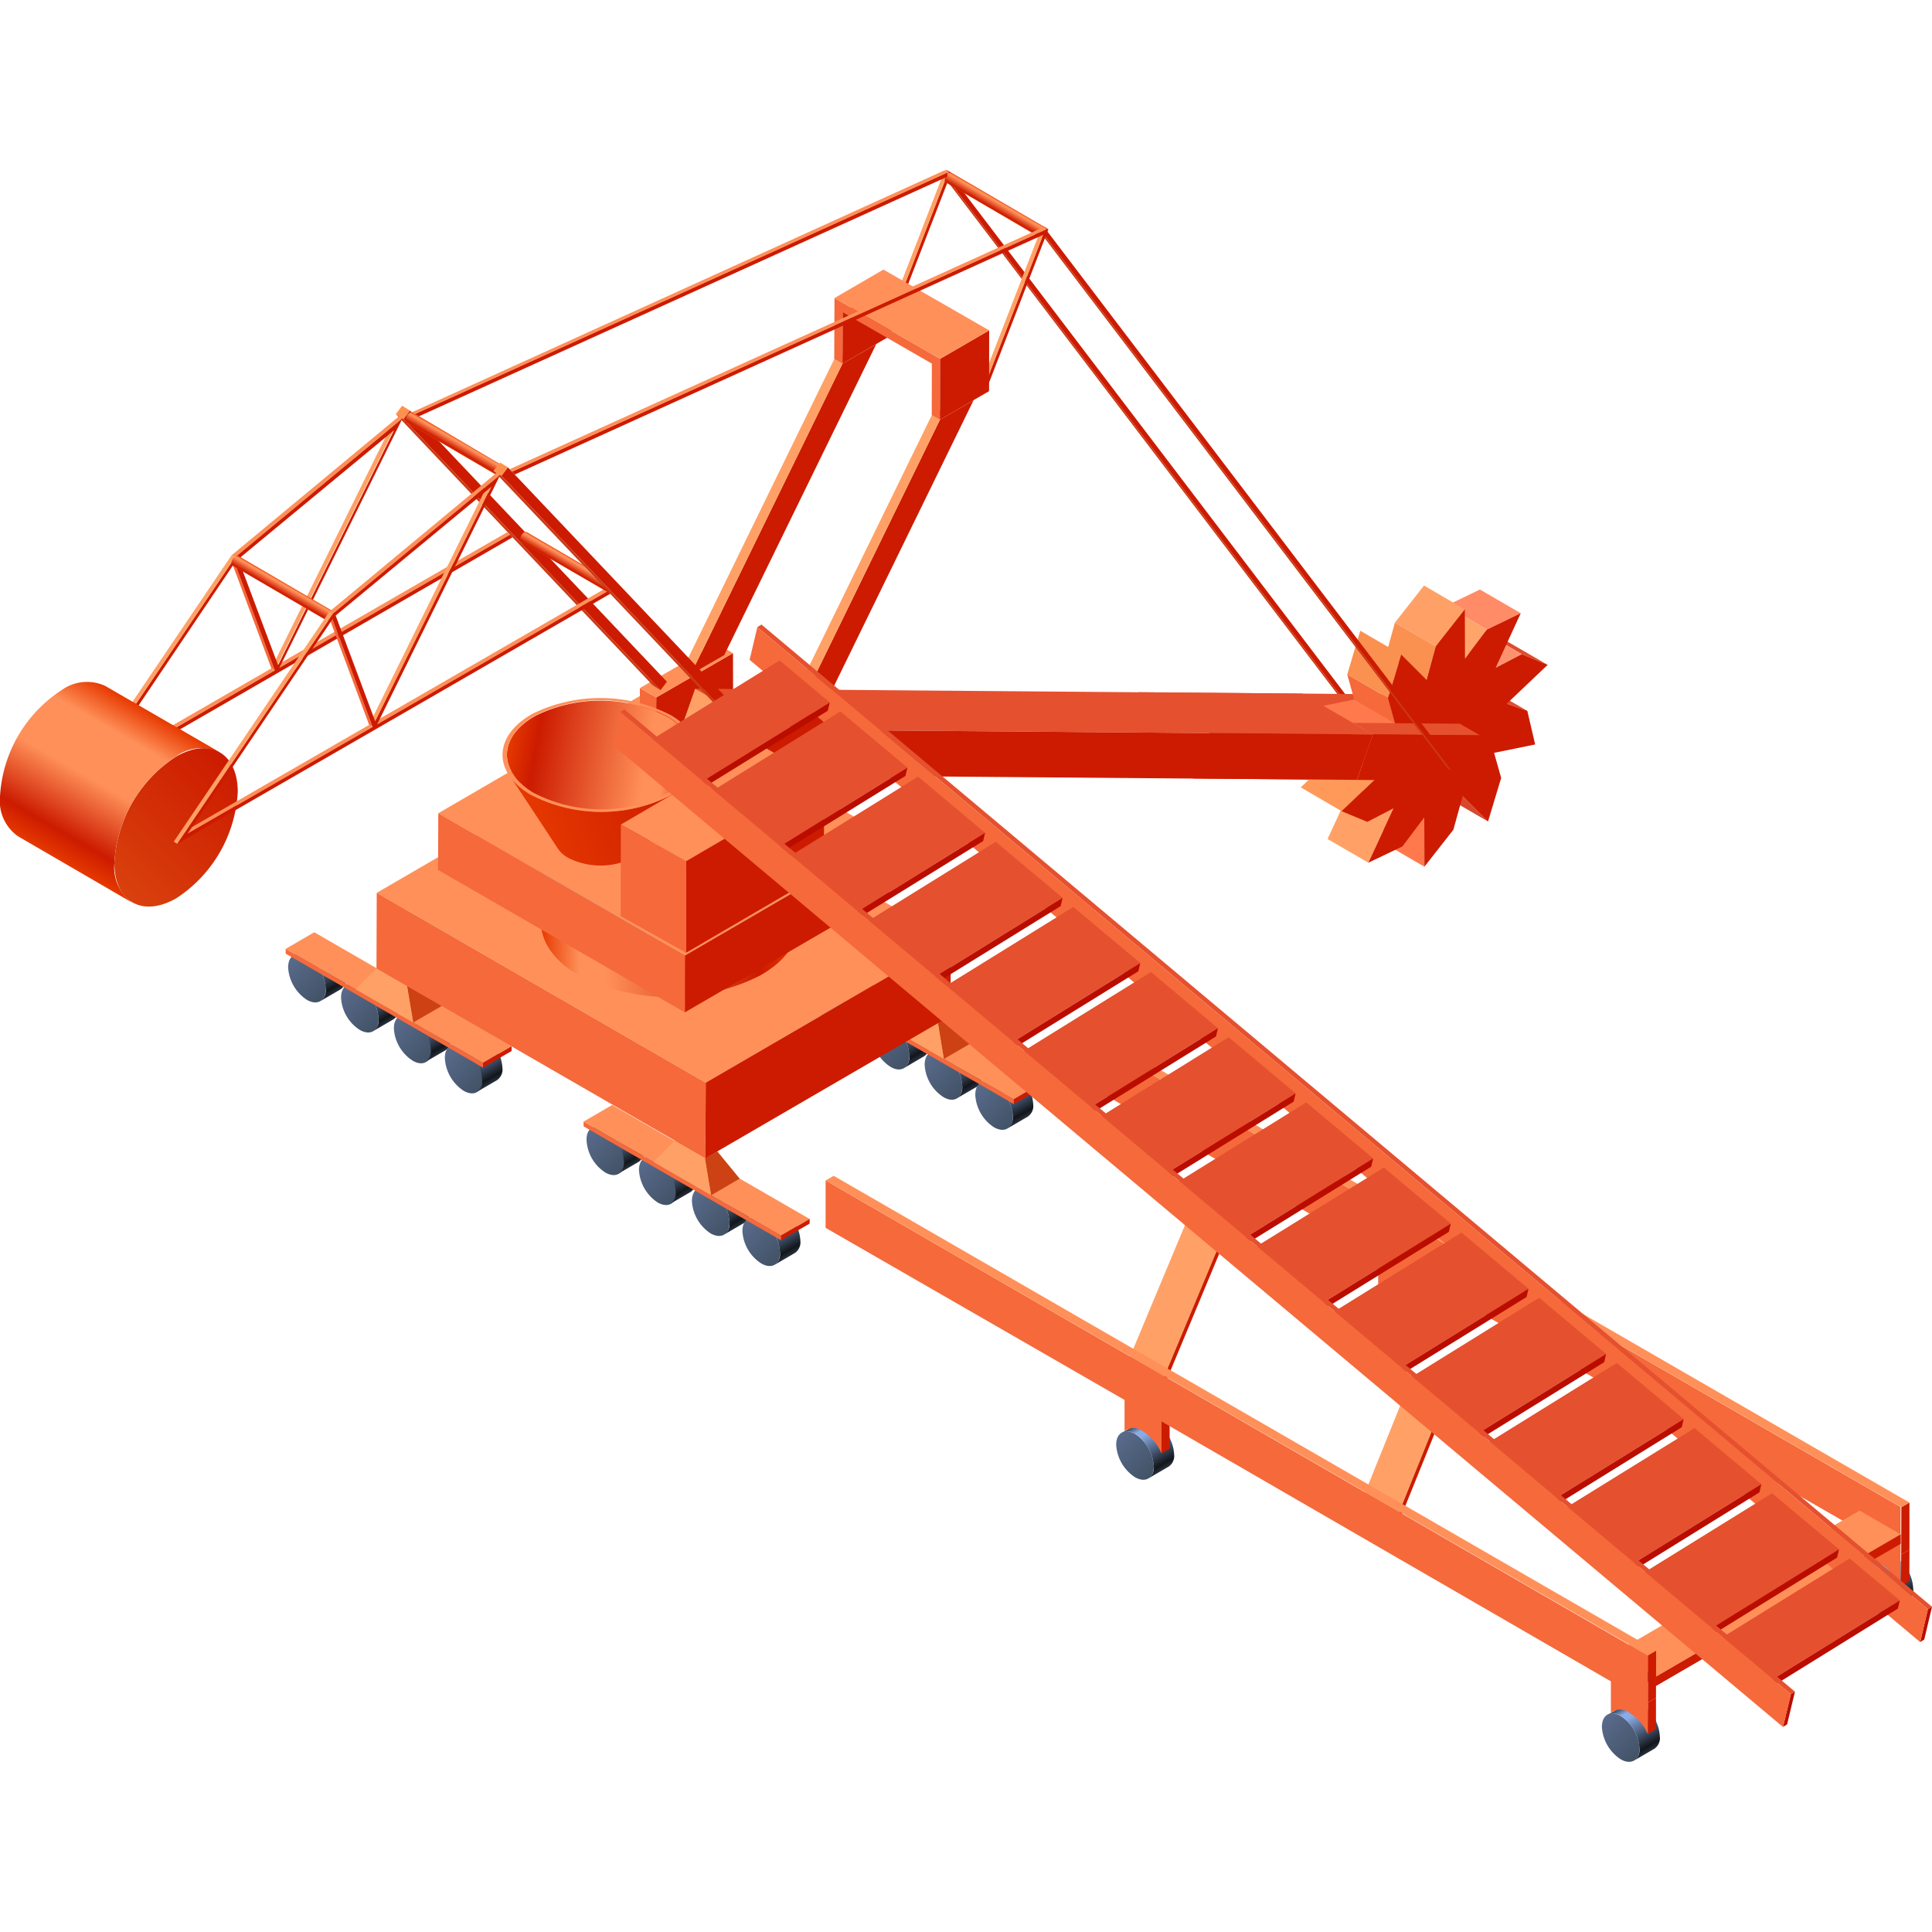 <svg xmlns="http://www.w3.org/2000/svg" xmlns:xlink="http://www.w3.org/1999/xlink" viewBox="0 0 150 150"><defs><style>.cls-1,.cls-2{fill:none;}.cls-2{stroke:#fff;stroke-miterlimit:10;stroke-width:0.1px;}.cls-3{opacity:0;}.cls-4{fill:#000714;}.cls-5{opacity:0.1;fill:url(#新建图案);}.cls-6{isolation:isolate;}.cls-7{fill:#ffa166;}.cls-8{fill:#cc1b00;}.cls-9{fill:#e5502e;}.cls-10{fill:url(#未命名的渐变_1827);}.cls-11{fill:url(#未命名的渐变_3718);}.cls-12{fill:url(#未命名的渐变_1827-2);}.cls-13{fill:url(#未命名的渐变_3718-2);}.cls-14{fill:#f5693b;}.cls-15{fill:#ff9059;}.cls-16{fill:#4e5f79;}.cls-17{fill:url(#未命名的渐变_1827-3);}.cls-18{fill:url(#未命名的渐变_3718-3);}.cls-19{fill:url(#未命名的渐变_1827-4);}.cls-20{fill:url(#未命名的渐变_3718-4);}.cls-21{fill:url(#未命名的渐变_1827-5);}.cls-22{fill:url(#未命名的渐变_3718-5);}.cls-23{fill:url(#未命名的渐变_1827-6);}.cls-24{fill:url(#未命名的渐变_3718-6);}.cls-25{fill:url(#未命名的渐变_1827-7);}.cls-26{fill:url(#未命名的渐变_3718-7);}.cls-27{fill:url(#未命名的渐变_1827-8);}.cls-28{fill:url(#未命名的渐变_3718-8);}.cls-29{fill:#cc4214;}.cls-30{fill:url(#未命名的渐变_1827-9);}.cls-31{fill:url(#未命名的渐变_3718-9);}.cls-32{fill:url(#未命名的渐变_1827-10);}.cls-33{fill:url(#未命名的渐变_3718-10);}.cls-34{fill:url(#未命名的渐变_1827-11);}.cls-35{fill:url(#未命名的渐变_3718-11);}.cls-36{fill:url(#未命名的渐变_1827-12);}.cls-37{fill:url(#未命名的渐变_3718-12);}.cls-38{fill:url(#未命名的渐变_118);}.cls-39{fill:url(#未命名的渐变_4);}.cls-40{fill:url(#未命名的渐变_1827-13);}.cls-41{fill:url(#未命名的渐变_3718-13);}.cls-42{fill:url(#未命名的渐变_1827-14);}.cls-43{fill:url(#未命名的渐变_3718-14);}.cls-44{fill:url(#未命名的渐变_1827-15);}.cls-45{fill:url(#未命名的渐变_3718-15);}.cls-46{fill:#7696cb;}.cls-47{fill:url(#未命名的渐变_3714);}.cls-48{fill:url(#未命名的渐变_13);}.cls-49{fill:#cc3914;}.cls-50{fill:#d9482c;}.cls-51{fill:#e64c2f;}.cls-52{fill:#e04a2e;}.cls-53{fill:#ff794d;}.cls-54{fill:#ff926e;}.cls-55{fill:#ff8c66;}.cls-56{fill:#ffa46b;}.cls-57{fill:#ff9959;}.cls-58{fill:#fa9150;}.cls-59{fill:url(#未命名的渐变_3719);}.cls-60{fill:#ff914d;}.cls-61{fill:url(#未命名的渐变_3719-2);}.cls-62{fill:url(#未命名的渐变_3726);}.cls-63{fill:url(#未命名的渐变_3637);}.cls-64{fill:url(#未命名的渐变_3719-3);}.cls-65{fill:url(#未命名的渐变_3719-4);}.cls-66{fill:url(#未命名的渐变_3719-5);}.cls-67{fill:url(#未命名的渐变_3723);}.cls-68{fill:#ba0d00;}.cls-69{opacity:0.2;}</style><pattern id="新建图案" data-name="新建图案" width="18.57" height="32.16" patternTransform="translate(2053.52 1306.82)" patternUnits="userSpaceOnUse" viewBox="0 0 18.57 32.16"><rect class="cls-1" width="18.57" height="32.16"/><polyline class="cls-2" points="18.57 21.44 18.57 32.16 18.57 42.88"/><polyline class="cls-2" points="9.29 26.8 18.57 32.16 27.85 37.51 27.85 37.52"/><polyline class="cls-2" points="9.29 37.52 9.29 37.51 18.57 32.16 27.85 26.8"/><polygon class="cls-2" points="27.85 37.52 27.85 26.8 18.57 21.44 9.28 26.8 9.28 37.52 18.57 42.88 27.85 37.52"/><polyline class="cls-2" points="0 21.44 0 32.16 0 42.88"/><polyline class="cls-2" points="-9.28 26.8 0 32.16 9.28 37.51 9.28 37.52"/><polyline class="cls-2" points="-9.28 37.52 -9.28 37.51 0 32.16 9.28 26.8"/><polygon class="cls-2" points="9.28 37.52 9.28 26.8 0 21.44 -9.29 26.8 -9.29 37.52 0 42.88 9.28 37.52"/><polyline class="cls-2" points="18.57 10.72 27.85 16.08 37.13 21.43 37.13 21.44"/><polyline class="cls-2" points="18.57 21.44 18.57 21.43 27.85 16.08 37.13 10.72"/><polygon class="cls-2" points="37.14 21.44 37.14 10.72 27.85 5.36 18.57 10.72 18.57 21.44 27.85 26.8 37.14 21.44"/><polyline class="cls-2" points="9.29 5.36 9.29 16.08 9.29 26.8"/><polyline class="cls-2" points="0.01 10.72 9.29 16.08 18.57 21.43 18.57 21.44"/><polyline class="cls-2" points="0.01 21.44 0.01 21.43 9.29 16.08 18.57 10.72"/><polygon class="cls-2" points="18.57 21.44 18.57 10.72 9.28 5.36 0 10.72 0 21.44 9.28 26.8 18.57 21.44"/><polyline class="cls-2" points="-18.56 10.72 -9.28 16.08 0 21.43 0 21.44"/><polyline class="cls-2" points="-18.56 21.44 -18.56 21.43 -9.28 16.08 0 10.72"/><polygon class="cls-2" points="0 21.44 0 10.72 -9.29 5.36 -18.57 10.72 -18.57 21.44 -9.29 26.8 0 21.44"/><polyline class="cls-2" points="18.57 -10.72 18.57 0 18.57 10.72"/><polyline class="cls-2" points="9.29 -5.36 18.57 0 27.85 5.35 27.85 5.36"/><polyline class="cls-2" points="9.29 5.36 9.29 5.35 18.57 0 27.85 -5.36"/><polygon class="cls-2" points="27.85 5.36 27.85 -5.36 18.57 -10.72 9.28 -5.36 9.28 5.36 18.57 10.72 27.85 5.36"/><polyline class="cls-2" points="0 -10.72 0 0 0 10.72"/><polyline class="cls-2" points="-9.28 -5.36 0 0 9.28 5.35 9.28 5.36"/><polyline class="cls-2" points="-9.28 5.36 -9.28 5.35 0 0 9.28 -5.36"/><polygon class="cls-2" points="9.28 5.36 9.28 -5.36 0 -10.72 -9.29 -5.36 -9.29 5.36 0 10.72 9.28 5.36"/></pattern><linearGradient id="未命名的渐变_1827" x1="109.28" y1="103.06" x2="106.43" y2="100.22" gradientUnits="userSpaceOnUse"><stop offset="0" stop-color="#425266"/><stop offset="1" stop-color="#596b8c"/></linearGradient><linearGradient id="未命名的渐变_3718" x1="110.19" y1="102.67" x2="108.13" y2="99.1" gradientUnits="userSpaceOnUse"><stop offset="0" stop-color="#283140"/><stop offset="0.1" stop-color="#12161a"/><stop offset="0.75" stop-color="#89abe6"/><stop offset="0.85" stop-color="#89abe6"/><stop offset="1" stop-color="#38455a"/></linearGradient><linearGradient id="未命名的渐变_1827-2" x1="146.93" y1="124.84" x2="144.08" y2="121.99" xlink:href="#未命名的渐变_1827"/><linearGradient id="未命名的渐变_3718-2" x1="147.84" y1="124.44" x2="145.78" y2="120.88" xlink:href="#未命名的渐变_3718"/><linearGradient id="未命名的渐变_1827-3" x1="89.54" y1="114.43" x2="86.7" y2="111.59" xlink:href="#未命名的渐变_1827"/><linearGradient id="未命名的渐变_3718-3" x1="90.45" y1="114.04" x2="88.39" y2="110.47" xlink:href="#未命名的渐变_3718"/><linearGradient id="未命名的渐变_1827-4" x1="127.26" y1="136.33" x2="124.41" y2="133.49" xlink:href="#未命名的渐变_1827"/><linearGradient id="未命名的渐变_3718-4" x1="128.17" y1="135.94" x2="126.11" y2="132.37" xlink:href="#未命名的渐变_3718"/><linearGradient id="未命名的渐变_1827-5" x1="48.39" y1="90.78" x2="45.54" y2="87.93" xlink:href="#未命名的渐变_1827"/><linearGradient id="未命名的渐变_3718-5" x1="49.3" y1="90.38" x2="47.24" y2="86.81" xlink:href="#未命名的渐变_3718"/><linearGradient id="未命名的渐变_1827-6" x1="52.49" y1="93.11" x2="49.65" y2="90.27" xlink:href="#未命名的渐变_1827"/><linearGradient id="未命名的渐变_3718-6" x1="53.4" y1="92.72" x2="51.34" y2="89.15" xlink:href="#未命名的渐变_3718"/><linearGradient id="未命名的渐变_1827-7" x1="56.6" y1="95.5" x2="53.75" y2="92.66" xlink:href="#未命名的渐变_1827"/><linearGradient id="未命名的渐变_3718-7" x1="57.51" y1="95.11" x2="55.45" y2="91.54" xlink:href="#未命名的渐变_3718"/><linearGradient id="未命名的渐变_1827-8" x1="60.52" y1="97.84" x2="57.68" y2="94.99" xlink:href="#未命名的渐变_1827"/><linearGradient id="未命名的渐变_3718-8" x1="61.44" y1="97.44" x2="59.38" y2="93.88" xlink:href="#未命名的渐变_3718"/><linearGradient id="未命名的渐变_1827-9" x1="25.26" y1="77.37" x2="22.41" y2="74.53" xlink:href="#未命名的渐变_1827"/><linearGradient id="未命名的渐变_3718-9" x1="26.17" y1="76.98" x2="24.11" y2="73.41" xlink:href="#未命名的渐变_3718"/><linearGradient id="未命名的渐变_1827-10" x1="29.36" y1="79.71" x2="26.51" y2="76.86" xlink:href="#未命名的渐变_1827"/><linearGradient id="未命名的渐变_3718-10" x1="30.27" y1="79.31" x2="28.21" y2="75.75" xlink:href="#未命名的渐变_3718"/><linearGradient id="未命名的渐变_1827-11" x1="33.47" y1="82.1" x2="30.62" y2="79.25" xlink:href="#未命名的渐变_1827"/><linearGradient id="未命名的渐变_3718-11" x1="34.38" y1="81.7" x2="32.32" y2="78.13" xlink:href="#未命名的渐变_3718"/><linearGradient id="未命名的渐变_1827-12" x1="37.39" y1="84.43" x2="34.55" y2="81.59" xlink:href="#未命名的渐变_1827"/><linearGradient id="未命名的渐变_3718-12" x1="38.3" y1="84.04" x2="36.24" y2="80.47" xlink:href="#未命名的渐变_3718"/><linearGradient id="未命名的渐变_118" x1="66.46" y1="80.2" x2="63.62" y2="77.36" gradientUnits="userSpaceOnUse"><stop offset="0" stop-color="#2f77eb"/><stop offset="1" stop-color="#59c8ff"/></linearGradient><linearGradient id="未命名的渐变_4" x1="67.37" y1="79.81" x2="65.31" y2="76.24" gradientUnits="userSpaceOnUse"><stop offset="0" stop-color="#0073e6"/><stop offset="0.15" stop-color="#1433cc"/><stop offset="0.75" stop-color="#59c8ff"/><stop offset="0.85" stop-color="#59c8ff"/><stop offset="1" stop-color="#0073e6"/></linearGradient><linearGradient id="未命名的渐变_1827-13" x1="70.57" y1="82.54" x2="67.72" y2="79.69" xlink:href="#未命名的渐变_1827"/><linearGradient id="未命名的渐变_3718-13" x1="71.48" y1="82.14" x2="69.42" y2="78.58" xlink:href="#未命名的渐变_3718"/><linearGradient id="未命名的渐变_1827-14" x1="74.67" y1="84.93" x2="71.83" y2="82.08" xlink:href="#未命名的渐变_1827"/><linearGradient id="未命名的渐变_3718-14" x1="75.59" y1="84.53" x2="73.53" y2="80.96" xlink:href="#未命名的渐变_3718"/><linearGradient id="未命名的渐变_1827-15" x1="78.6" y1="87.26" x2="75.75" y2="84.42" xlink:href="#未命名的渐变_1827"/><linearGradient id="未命名的渐变_3718-15" x1="79.51" y1="86.87" x2="77.45" y2="83.3" xlink:href="#未命名的渐变_3718"/><linearGradient id="未命名的渐变_3714" x1="42" y1="72.31" x2="61.96" y2="72.31" gradientUnits="userSpaceOnUse"><stop offset="0" stop-color="#e63900"/><stop offset="0.15" stop-color="#ff9059"/><stop offset="0.25" stop-color="#ff9059"/><stop offset="0.85" stop-color="#cc1b00"/><stop offset="1" stop-color="#e63900"/></linearGradient><linearGradient id="未命名的渐变_13" x1="42.01" y1="67.24" x2="61.96" y2="67.24" gradientUnits="userSpaceOnUse"><stop offset="0" stop-color="#89abe6"/><stop offset="1" stop-color="#547099"/></linearGradient><linearGradient id="未命名的渐变_3719" x1="77.09" y1="16.34" x2="77.56" y2="15.53" gradientUnits="userSpaceOnUse"><stop offset="0" stop-color="#e63900"/><stop offset="0.15" stop-color="#cc1b00"/><stop offset="0.75" stop-color="#ff9059"/><stop offset="0.85" stop-color="#ff9059"/><stop offset="1" stop-color="#e63900"/></linearGradient><linearGradient id="未命名的渐变_3719-2" x1="35.04" y1="34.85" x2="35.51" y2="34.04" xlink:href="#未命名的渐变_3719"/><linearGradient id="未命名的渐变_3726" x1="4.16" y1="66.56" x2="10.93" y2="54.84" gradientUnits="userSpaceOnUse"><stop offset="0" stop-color="#e63900"/><stop offset="0.15" stop-color="#cc1b00"/><stop offset="0.5" stop-color="#ff9059"/><stop offset="0.8" stop-color="#ff9059"/><stop offset="1" stop-color="#e63900"/></linearGradient><linearGradient id="未命名的渐变_3637" x1="9" y1="68.92" x2="18.34" y2="59.58" gradientUnits="userSpaceOnUse"><stop offset="0" stop-color="#d9410d"/><stop offset="1" stop-color="#cc1b00"/></linearGradient><linearGradient id="未命名的渐变_3719-3" x1="21.72" y1="46.1" x2="22.19" y2="45.29" xlink:href="#未命名的渐变_3719"/><linearGradient id="未命名的渐变_3719-4" x1="43.84" y1="44.09" x2="44.31" y2="43.28" xlink:href="#未命名的渐变_3719"/><linearGradient id="未命名的渐变_3719-5" x1="39.25" y1="58.98" x2="53.46" y2="61.48" xlink:href="#未命名的渐变_3719"/><linearGradient id="未命名的渐变_3723" x1="41.12" y1="64.6" x2="53.69" y2="60.03" gradientUnits="userSpaceOnUse"><stop offset="0" stop-color="#e63900"/><stop offset="0.9" stop-color="#cc1b00"/><stop offset="1" stop-color="#e63900"/></linearGradient></defs><title>堆取料机2</title><g id="图层_2" data-name="图层 2"><g id="图库"><g id="堆取料机2"><g class="cls-3"><rect class="cls-4" width="150" height="150"/><rect id="网格" class="cls-5" width="150" height="150"/></g><g class="cls-6"><g class="cls-6"><g class="cls-6"><polygon class="cls-7" points="109.32 107.62 105.92 116.05 108.56 117.58 111.96 109.14 109.32 107.62"/><polygon class="cls-8" points="111.96 109.14 108.56 117.58 108.83 117.61 112.24 109.17 111.96 109.14"/><polygon class="cls-9" points="109.6 107.65 109.32 107.62 111.96 109.14 112.24 109.17 109.6 107.65"/></g><g class="cls-6"><polygon class="cls-7" points="92.43 94.09 87.51 105.87 90.17 107.4 95.09 95.62 92.43 94.09"/><polygon class="cls-8" points="95.09 95.62 90.17 107.4 90.45 107.44 95.36 95.66 95.09 95.62"/><polygon class="cls-9" points="92.7 94.12 92.43 94.09 95.09 95.62 95.36 95.66 92.7 94.12"/></g></g></g><g class="cls-6"><path class="cls-10" d="M107.86,100a3.19,3.19,0,0,1,1.46,2.51c0,.93-.66,1.3-1.47.84a3.2,3.2,0,0,1-1.45-2.52C106.4,99.87,107.06,99.5,107.86,100Z"/><path class="cls-11" d="M109.44,99.05a1,1,0,0,0-1-.1l-1.58.91a1,1,0,0,1,1,.11,3.19,3.19,0,0,1,1.46,2.51,1.05,1.05,0,0,1-.43.94l1.58-.92a1,1,0,0,0,.43-.94A3.19,3.19,0,0,0,109.44,99.05Z"/></g><g class="cls-6"><path class="cls-12" d="M145.51,121.74a3.18,3.18,0,0,1,1.45,2.52c0,.92-.66,1.3-1.46.83a3.19,3.19,0,0,1-1.46-2.52C144.05,121.65,144.7,121.27,145.51,121.74Z"/><path class="cls-13" d="M147.09,120.82a1,1,0,0,0-1-.1l-1.58.92a1,1,0,0,1,1,.1,3.18,3.18,0,0,1,1.45,2.52,1,1,0,0,1-.42.93l1.58-.91a1,1,0,0,0,.42-.94A3.18,3.18,0,0,0,147.09,120.82Z"/></g><g class="cls-6"><polygon class="cls-8" points="109.92 98.98 109.91 101.47 110.54 101.1 110.55 98.61 109.92 98.98"/><polygon class="cls-8" points="147.61 120.69 147.6 123.13 148.24 122.76 148.25 120.32 147.61 120.69"/><path class="cls-14" d="M83.77,80.16v3.67L107,97.32v2.43a1.11,1.11,0,0,1,1.41,0,3.79,3.79,0,0,1,1.46,1.73V99l34.82,20v2.49a1.12,1.12,0,0,1,1.46,0,3.73,3.73,0,0,1,1.41,1.66v-2.44h0V117Z"/><polygon class="cls-8" points="147.62 117.02 147.61 120.69 148.25 120.32 148.25 116.66 147.62 117.02"/><polygon class="cls-15" points="84.41 79.79 83.77 80.16 147.62 117.02 148.25 116.66 84.41 79.79"/></g><g class="cls-6"><polygon class="cls-15" points="144.38 117.28 125.35 128.34 128.54 130.19 147.57 119.13 144.38 117.28"/><polygon class="cls-8" points="128.54 130.19 128.54 130.92 147.57 119.86 147.57 119.13 128.54 130.19"/><polygon class="cls-16" points="125.35 128.34 125.35 129.08 128.54 130.92 128.54 130.19 125.35 128.34"/></g><g class="cls-6"><path class="cls-17" d="M88.13,111.33a3.24,3.24,0,0,1,1.45,2.52c0,.93-.66,1.3-1.46.84a3.23,3.23,0,0,1-1.46-2.52C86.66,111.24,87.32,110.87,88.13,111.33Z"/><path class="cls-18" d="M89.71,110.42a1,1,0,0,0-1-.11l-1.58.92a1.05,1.05,0,0,1,1,.1,3.24,3.24,0,0,1,1.45,2.52,1,1,0,0,1-.43.94l1.58-.92a1,1,0,0,0,.43-.94A3.21,3.21,0,0,0,89.71,110.42Z"/></g><g class="cls-6"><path class="cls-19" d="M125.84,133.23a3.24,3.24,0,0,1,1.45,2.52c0,.93-.66,1.3-1.46.84a3.23,3.23,0,0,1-1.46-2.52C124.38,133.14,125,132.77,125.84,133.23Z"/><path class="cls-20" d="M127.42,132.31a1.05,1.05,0,0,0-1-.1l-1.58.92a1.05,1.05,0,0,1,1,.1,3.24,3.24,0,0,1,1.45,2.52,1,1,0,0,1-.42.94l1.58-.92a1,1,0,0,0,.42-.94A3.21,3.21,0,0,0,127.42,132.31Z"/></g><g class="cls-6"><polygon class="cls-8" points="90.18 110.35 90.17 112.84 90.81 112.47 90.81 109.98 90.18 110.35"/><polygon class="cls-8" points="127.94 132.19 127.93 134.62 128.57 134.25 128.57 131.82 127.94 132.19"/><path class="cls-14" d="M64.1,91.65v3.68l23.21,13.36v2.43a1.13,1.13,0,0,1,1.42,0,3.78,3.78,0,0,1,1.45,1.73v-2.49l34.89,20.18V133a1.12,1.12,0,0,1,1.46,0,3.71,3.71,0,0,1,1.41,1.65v-2.43h0v-3.67Z"/><polygon class="cls-8" points="127.95 128.52 127.94 132.19 128.57 131.82 128.58 128.15 127.95 128.52"/><polygon class="cls-15" points="64.73 91.29 64.1 91.65 127.95 128.52 128.58 128.15 64.73 91.29"/></g><g class="cls-6"><path class="cls-21" d="M47,87.68a3.19,3.19,0,0,1,1.46,2.52c0,.92-.66,1.3-1.47.83a3.18,3.18,0,0,1-1.45-2.52C45.51,87.59,46.17,87.21,47,87.68Z"/><path class="cls-22" d="M48.55,86.76a1,1,0,0,0-1-.1l-1.58.92a1,1,0,0,1,1,.1,3.19,3.19,0,0,1,1.46,2.52,1,1,0,0,1-.43.93l1.58-.92a1,1,0,0,0,.43-.93A3.19,3.19,0,0,0,48.55,86.76Z"/></g><g class="cls-6"><path class="cls-23" d="M51.07,90a3.23,3.23,0,0,1,1.46,2.52c0,.93-.66,1.3-1.47.84a3.24,3.24,0,0,1-1.45-2.52C49.61,89.92,50.27,89.55,51.07,90Z"/><path class="cls-24" d="M52.65,89.1a1,1,0,0,0-1-.11L50,89.91a1.05,1.05,0,0,1,1,.1,3.23,3.23,0,0,1,1.46,2.52,1,1,0,0,1-.43.94l1.58-.92a1,1,0,0,0,.43-.94A3.19,3.19,0,0,0,52.65,89.1Z"/></g><g class="cls-6"><path class="cls-25" d="M55.18,92.4a3.23,3.23,0,0,1,1.46,2.52c0,.93-.66,1.3-1.47.84a3.21,3.21,0,0,1-1.45-2.52C53.72,92.31,54.38,91.94,55.18,92.4Z"/><path class="cls-26" d="M56.76,91.48a1.05,1.05,0,0,0-1-.1l-1.58.92a1.05,1.05,0,0,1,1,.1,3.23,3.23,0,0,1,1.46,2.52,1,1,0,0,1-.43.94l1.58-.92a1,1,0,0,0,.43-.94A3.23,3.23,0,0,0,56.76,91.48Z"/></g><g class="cls-6"><path class="cls-27" d="M59.11,94.74a3.21,3.21,0,0,1,1.45,2.52c0,.93-.66,1.3-1.46.83a3.19,3.19,0,0,1-1.46-2.52C57.64,94.65,58.3,94.27,59.11,94.74Z"/><path class="cls-28" d="M60.69,93.82a1.05,1.05,0,0,0-1-.1l-1.58.92a1,1,0,0,1,1,.1,3.21,3.21,0,0,1,1.45,2.52,1,1,0,0,1-.42.94l1.58-.92a1,1,0,0,0,.42-.94A3.2,3.2,0,0,0,60.69,93.82Z"/></g><g class="cls-6"><polygon class="cls-15" points="47.53 85.79 45.31 87.08 60.64 95.93 62.86 94.64 47.53 85.79"/><polygon class="cls-8" points="60.64 95.93 60.63 96.29 62.86 95 62.86 94.64 60.64 95.93"/><polygon class="cls-14" points="45.31 87.08 45.31 87.45 60.63 96.29 60.64 95.93 45.31 87.08"/></g><g class="cls-6"><polygon class="cls-15" points="53.31 88.02 52.36 88.57 54.73 89.94 55.69 89.39 53.31 88.02"/><polygon class="cls-29" points="55.69 89.39 54.73 89.94 55.21 92.8 57.43 91.51 55.69 89.39"/><polygon class="cls-7" points="52.36 88.57 50.74 90.22 55.21 92.8 54.73 89.94 52.36 88.57"/></g><g class="cls-6"><path class="cls-30" d="M23.84,74.27a3.21,3.21,0,0,1,1.45,2.52c0,.93-.66,1.3-1.46.84a3.23,3.23,0,0,1-1.46-2.53C22.38,74.18,23,73.81,23.84,74.27Z"/><path class="cls-31" d="M25.42,73.35a1.05,1.05,0,0,0-1-.1l-1.58.92a1.05,1.05,0,0,1,1,.1,3.21,3.21,0,0,1,1.45,2.52,1,1,0,0,1-.42.94l1.58-.92a1,1,0,0,0,.42-.94A3.21,3.21,0,0,0,25.42,73.35Z"/></g><g class="cls-6"><path class="cls-32" d="M27.94,76.61a3.16,3.16,0,0,1,1.45,2.52c0,.92-.65,1.3-1.46.83a3.16,3.16,0,0,1-1.45-2.52C26.48,76.52,27.13,76.14,27.94,76.61Z"/><path class="cls-33" d="M29.52,75.69a1,1,0,0,0-1-.1l-1.58.92a1,1,0,0,1,1,.1,3.16,3.16,0,0,1,1.45,2.52,1,1,0,0,1-.42.93l1.58-.92a1,1,0,0,0,.43-.93A3.19,3.19,0,0,0,29.52,75.69Z"/></g><g class="cls-6"><path class="cls-34" d="M32.05,79a3.18,3.18,0,0,1,1.45,2.52c0,.92-.66,1.3-1.46.83a3.19,3.19,0,0,1-1.46-2.52C30.59,78.91,31.24,78.53,32.05,79Z"/><path class="cls-35" d="M33.63,78.08a1,1,0,0,0-1-.1L31,78.9a1,1,0,0,1,1,.1,3.18,3.18,0,0,1,1.45,2.52,1,1,0,0,1-.42.93l1.58-.92a1,1,0,0,0,.42-.93A3.16,3.16,0,0,0,33.63,78.08Z"/></g><g class="cls-6"><path class="cls-36" d="M36,81.33a3.23,3.23,0,0,1,1.46,2.52c0,.93-.66,1.3-1.46.84a3.23,3.23,0,0,1-1.46-2.52C34.51,81.24,35.17,80.87,36,81.33Z"/><path class="cls-37" d="M37.56,80.42a1,1,0,0,0-1-.11l-1.59.92a1.05,1.05,0,0,1,1,.1,3.23,3.23,0,0,1,1.46,2.52,1,1,0,0,1-.43.94l1.58-.92a1,1,0,0,0,.43-.94A3.21,3.21,0,0,0,37.56,80.42Z"/></g><g class="cls-6"><polygon class="cls-15" points="24.4 72.38 22.18 73.67 37.5 82.52 39.72 81.23 24.4 72.38"/><polygon class="cls-8" points="37.5 82.52 37.5 82.89 39.72 81.6 39.72 81.23 37.5 82.52"/><polygon class="cls-14" points="22.18 73.67 22.18 74.04 37.5 82.89 37.5 82.52 22.18 73.67"/></g><g class="cls-6"><polygon class="cls-15" points="30.18 74.61 29.23 75.17 31.6 76.53 32.55 75.98 30.18 74.61"/><polygon class="cls-29" points="32.55 75.98 31.6 76.53 32.08 79.39 34.3 78.1 32.55 75.98"/><polygon class="cls-7" points="29.23 75.17 27.61 76.81 32.08 79.39 31.6 76.53 29.23 75.17"/></g><g class="cls-6"><path class="cls-38" d="M65.05,77.1a3.24,3.24,0,0,1,1.45,2.52c0,.93-.66,1.3-1.46.84a3.23,3.23,0,0,1-1.46-2.53C63.58,77,64.24,76.64,65.05,77.1Z"/><path class="cls-39" d="M66.63,76.18a1.05,1.05,0,0,0-1-.1L64,77a1.05,1.05,0,0,1,1,.1,3.24,3.24,0,0,1,1.45,2.52,1,1,0,0,1-.43.94l1.58-.92a1,1,0,0,0,.43-.94A3.24,3.24,0,0,0,66.63,76.18Z"/></g><g class="cls-6"><path class="cls-40" d="M69.15,79.44A3.21,3.21,0,0,1,70.6,82c0,.92-.66,1.3-1.46.83a3.19,3.19,0,0,1-1.46-2.52C67.69,79.35,68.34,79,69.15,79.44Z"/><path class="cls-41" d="M70.73,78.52a1,1,0,0,0-1-.1l-1.58.92a1,1,0,0,1,1,.1A3.21,3.21,0,0,1,70.6,82a1,1,0,0,1-.42.93L71.76,82a1,1,0,0,0,.42-.93A3.18,3.18,0,0,0,70.73,78.52Z"/></g><g class="cls-6"><path class="cls-42" d="M73.26,81.83a3.21,3.21,0,0,1,1.45,2.52c0,.92-.66,1.3-1.46.83a3.19,3.19,0,0,1-1.46-2.52C71.79,81.74,72.45,81.36,73.26,81.83Z"/><path class="cls-43" d="M74.84,80.91a1,1,0,0,0-1-.1l-1.58.92a1,1,0,0,1,1,.1,3.21,3.21,0,0,1,1.45,2.52,1,1,0,0,1-.43.93l1.59-.92a1,1,0,0,0,.42-.93A3.21,3.21,0,0,0,74.84,80.91Z"/></g><g class="cls-6"><path class="cls-44" d="M77.18,84.16a3.23,3.23,0,0,1,1.46,2.52c0,.93-.66,1.3-1.47.84A3.21,3.21,0,0,1,75.72,85C75.72,84.07,76.38,83.7,77.18,84.16Z"/><path class="cls-45" d="M78.76,83.25a1,1,0,0,0-1-.11l-1.58.92a1.05,1.05,0,0,1,1,.1,3.23,3.23,0,0,1,1.46,2.52,1.05,1.05,0,0,1-.43.94l1.58-.92a1,1,0,0,0,.43-.94A3.19,3.19,0,0,0,78.76,83.25Z"/></g><g class="cls-6"><polygon class="cls-15" points="65.61 75.21 63.39 76.5 78.71 85.35 80.93 84.06 65.61 75.21"/><polygon class="cls-8" points="78.71 85.35 78.71 85.72 80.93 84.43 80.93 84.06 78.71 85.35"/><polygon class="cls-14" points="63.39 76.5 63.39 76.87 78.71 85.72 78.71 85.35 63.39 76.5"/></g><g class="cls-6"><polygon class="cls-46" points="71.39 77.44 70.43 78 72.81 79.36 73.76 78.81 71.39 77.44"/><polygon class="cls-29" points="73.76 78.81 72.81 79.36 73.28 82.22 75.5 80.93 73.76 78.81"/><polygon class="cls-7" points="70.43 78 68.81 79.64 73.28 82.22 72.81 79.36 70.43 78"/></g><g class="cls-6"><polygon class="cls-15" points="48.28 58.26 29.25 69.32 54.79 84.06 73.82 73 48.28 58.26"/><polygon class="cls-8" points="54.79 84.06 54.77 89.93 73.8 78.87 73.82 73 54.79 84.06"/><polygon class="cls-14" points="29.25 69.32 29.23 75.19 54.77 89.93 54.79 84.06 29.25 69.32"/></g><g class="cls-6"><path class="cls-47" d="M59.06,71.32a15.53,15.53,0,0,1-14.11,0C43,70.19,42,68.7,42,67.21v4.4c0,1.49,1,3,2.94,4.11a15.56,15.56,0,0,0,14.11,0C61,74.6,62,73.14,62,71.67v-4.4C62,68.74,61,70.2,59.06,71.32Z"/><path class="cls-48" d="M59,63.15a15.53,15.53,0,0,0-14.11,0c-3.88,2.26-3.86,5.92,0,8.17a15.53,15.53,0,0,0,14.11,0C63,69.07,62.93,65.41,59,63.15Z"/></g><g class="cls-6"><polygon class="cls-15" points="49.88 53.92 34.03 63.14 53.18 74.2 69.04 64.98 49.88 53.92"/><polygon class="cls-8" points="53.18 74.2 53.17 78.6 69.02 69.38 69.04 64.98 53.18 74.2"/><polygon class="cls-14" points="34.03 63.14 34.01 67.54 53.17 78.6 53.18 74.2 34.03 63.14"/></g><g class="cls-6"><polygon class="cls-8" points="56.91 50.71 50.95 54.15 50.96 59.29 56.92 55.85 56.91 50.71"/><polygon class="cls-14" points="50.95 54.15 49.68 53.42 49.69 58.55 50.96 59.29 50.95 54.15"/><polygon class="cls-15" points="55.64 49.98 49.68 53.42 50.95 54.15 56.91 50.71 55.64 49.98"/></g><g class="cls-6"><polygon class="cls-8" points="68.03 26.72 65.41 28.23 53.63 52.36 56.23 50.86 68.03 26.72"/><polygon class="cls-7" points="65.41 28.23 64.78 27.86 52.99 51.99 53.63 52.36 65.41 28.23"/><polygon class="cls-15" points="67.39 26.35 64.78 27.86 65.41 28.23 68.03 26.72 67.39 26.35"/></g><g class="cls-6"><polygon class="cls-8" points="73.86 13.66 73.62 13.96 105.26 55.57 105.49 55.27 73.86 13.66"/><polygon class="cls-49" points="73.62 13.96 73.35 13.8 104.99 55.41 105.26 55.57 73.62 13.96"/><polygon class="cls-7" points="73.58 13.5 73.35 13.8 73.62 13.96 73.86 13.66 73.58 13.5"/></g><g class="cls-6"><polygon class="cls-9" points="109.42 53.92 53.97 53.47 59.47 56.64 114.91 57.09 109.42 53.92"/><polygon class="cls-8" points="59.47 56.64 58.22 60.17 113.66 60.62 114.91 57.09 59.47 56.64"/><polygon class="cls-7" points="53.97 53.47 52.73 57 58.22 60.17 59.47 56.64 53.97 53.47"/></g><g class="cls-6"><polygon class="cls-50" points="113.56 61.81 110.39 59.97 112.36 61.94 115.53 63.78 113.56 61.81"/><polygon class="cls-51" points="115.4 53.35 113.81 52.8 116.98 54.64 118.58 55.19 115.4 53.35"/><polygon class="cls-52" points="116.98 49.78 114.98 48.95 118.15 50.79 120.16 51.62 116.98 49.78"/><polygon class="cls-53" points="110.58 63.46 107.41 61.61 107.42 65.45 110.59 67.29 110.58 63.46"/><polygon class="cls-54" points="114.98 48.95 112.95 50.01 116.12 51.85 118.15 50.79 114.98 48.95"/><polygon class="cls-7" points="105.03 60.9 103.07 65.14 106.24 66.98 108.2 62.75 105.03 60.9"/><polygon class="cls-55" points="114.9 45.77 112.27 47.04 115.44 48.88 118.07 47.61 114.9 45.77"/><polygon class="cls-56" points="112.27 47.04 110.57 49.3 113.74 51.14 115.44 48.88 112.27 47.04"/><polygon class="cls-57" points="104.16 58.12 100.99 61.13 104.16 62.98 107.33 59.96 104.16 58.12"/><polygon class="cls-7" points="110.56 45.46 108.3 48.34 111.47 50.18 113.73 47.31 110.56 45.46"/><polygon class="cls-58" points="108.3 48.34 107.58 50.95 110.76 52.79 111.47 50.18 108.3 48.34"/><polygon class="cls-14" points="107.77 54.2 104.6 52.36 105.14 54.31 108.31 56.15 107.77 54.2"/><polygon class="cls-58" points="105.61 48.97 104.6 52.36 107.77 54.2 108.79 50.82 105.61 48.97"/><polygon class="cls-53" points="105.14 54.31 101.96 54.96 105.13 56.8 108.31 56.15 105.14 54.31"/><polygon class="cls-8" points="118.58 55.19 116.98 54.64 120.16 51.62 118.15 50.79 116.12 51.85 118.07 47.61 115.44 48.88 113.74 51.14 113.73 47.31 111.47 50.18 110.76 52.79 108.79 50.82 107.77 54.2 108.31 56.15 105.13 56.8 105.74 59.41 107.33 59.96 104.16 62.98 106.16 63.81 108.2 62.75 106.24 66.98 108.88 65.72 110.58 63.46 110.59 67.29 112.84 64.42 113.56 61.81 115.53 63.78 116.55 60.4 116 58.45 119.19 57.8 118.58 55.19"/><polygon class="cls-14" points="105.13 56.8 101.96 54.96 102.57 57.57 105.74 59.41 105.13 56.8"/></g><g class="cls-6"><polygon class="cls-9" points="114.91 57.09 106.59 57.02 105.03 56.12 113.34 56.19 114.91 57.09"/><polygon class="cls-8" points="114.91 57.09 113.66 60.62 105.35 60.55 106.59 57.02 114.91 57.09"/><polygon class="cls-7" points="106.59 57.02 105.35 60.55 103.78 59.65 105.03 56.12 106.59 57.02"/></g><g class="cls-6"><polygon class="cls-9" points="101.1 53.85 88.4 53.74 93.89 56.91 106.59 57.02 101.1 53.85"/><polygon class="cls-8" points="93.89 56.91 92.65 60.44 105.35 60.55 106.59 57.02 93.89 56.91"/></g><g class="cls-6"><polygon class="cls-8" points="64.47 55.07 58.51 58.51 58.53 63.65 64.49 60.21 64.47 55.07"/><polygon class="cls-14" points="58.51 58.51 57.25 57.77 57.26 62.91 58.53 63.65 58.51 58.51"/><polygon class="cls-15" points="63.2 54.33 57.25 57.77 58.51 58.51 64.47 55.07 63.2 54.33"/></g><g class="cls-6"><polygon class="cls-8" points="75.59 31.07 72.98 32.58 61.2 56.71 63.8 55.21 75.59 31.07"/><polygon class="cls-7" points="72.98 32.58 72.35 32.22 60.56 56.34 61.2 56.71 72.98 32.58"/><polygon class="cls-15" points="74.96 30.7 72.35 32.22 72.98 32.58 75.59 31.07 74.96 30.7"/></g><g class="cls-6"><polygon class="cls-8" points="81.28 17.92 81.05 18.22 112.69 59.83 112.92 59.53 81.28 17.92"/><polygon class="cls-49" points="81.05 18.22 80.78 18.06 112.41 59.67 112.69 59.83 81.05 18.22"/><polygon class="cls-7" points="81.01 17.76 80.78 18.06 81.05 18.22 81.28 17.92 81.01 17.76"/></g><g class="cls-6"><polygon class="cls-8" points="73.62 13.37 68.92 25.52 69.16 25.54 73.86 13.39 73.62 13.37"/><polygon class="cls-7" points="73.35 13.21 68.65 25.36 68.92 25.52 73.62 13.37 73.35 13.21"/><polygon class="cls-9" points="73.59 13.24 73.35 13.21 73.62 13.37 73.86 13.39 73.59 13.24"/></g><path class="cls-59" d="M81.2,17.68h0l-7.31-4.26s-.13,0-.22,0a.68.68,0,0,0-.32.55.2.2,0,0,0,.09.2l7.31,4.27a.1.1,0,0,1,0-.05c.05.07.15.09.27,0a.73.73,0,0,0,.31-.56A.2.2,0,0,0,81.2,17.68Z"/><g class="cls-6"><polygon class="cls-8" points="81.17 17.76 76.46 29.91 76.7 29.94 81.4 17.79 81.17 17.76"/><polygon class="cls-7" points="80.89 17.61 76.19 29.75 76.46 29.91 81.17 17.76 80.89 17.61"/><polygon class="cls-9" points="81.13 17.63 80.89 17.61 81.17 17.76 81.4 17.79 81.13 17.63"/></g><g class="cls-6"><polygon class="cls-8" points="65.42 24.24 65.41 28.23 69.22 26.02 69.23 22.03 65.42 24.24"/><polygon class="cls-14" points="64.79 23.14 64.77 27.86 65.41 28.23 65.42 24.24 72.35 28.23 72.34 32.22 72.98 32.58 72.99 27.86 64.79 23.14"/><polygon class="cls-8" points="72.99 27.86 72.98 32.58 76.79 30.37 76.8 25.65 72.99 27.86"/><polygon class="cls-15" points="68.59 20.93 64.79 23.14 72.99 27.86 76.8 25.65 68.59 20.93"/></g><g class="cls-6"><polygon class="cls-8" points="39.43 36.28 38.94 36.93 58.89 57.99 59.39 57.33 39.43 36.28"/><polygon class="cls-49" points="38.94 36.93 38.33 36.56 58.29 57.61 58.89 57.99 38.94 36.93"/><polygon class="cls-60" points="38.83 35.91 38.33 36.56 38.94 36.93 39.43 36.28 38.83 35.91"/></g><g class="cls-6"><polygon class="cls-8" points="31.82 31.87 31.33 32.52 51.28 53.58 51.78 52.93 31.82 31.87"/><polygon class="cls-49" points="31.33 32.52 30.73 32.15 50.68 53.21 51.28 53.58 31.33 32.52"/><polygon class="cls-60" points="31.22 31.5 30.73 32.15 31.33 32.52 31.82 31.87 31.22 31.5"/></g><path class="cls-61" d="M38.33,36.55l.42.45-7.17-4.19a.22.22,0,0,1-.09-.2.66.66,0,0,1,.31-.55A.22.22,0,0,1,32,32L38.78,36Z"/><g class="cls-6"><polygon class="cls-15" points="39.4 41.31 21.41 51.69 21.69 51.85 39.59 41.51 39.4 41.31"/><polygon class="cls-7" points="30.28 33.23 21.27 51.48 21.55 51.63 30.56 33.38 30.28 33.23"/><polygon class="cls-14" points="18.22 43.7 17.95 43.54 21.07 51.89 21.34 52.05 18.22 43.7"/><polygon class="cls-15" points="30.98 32.32 17.98 43.11 18.25 43.27 31.25 32.48 30.98 32.32"/><polygon class="cls-15" points="21.07 51.89 6.7 60.19 6.97 60.35 21.34 52.05 21.07 51.89"/><path class="cls-8" d="M39.6,41.51,21.69,51.85l9.56-19.37-13,10.79L6.17,61.13l15.3-8.83L39.79,41.72ZM7,60.35,18.22,43.7l3.12,8.35Zm11.5-16.94,12.09-10-9,18.24Z"/><polygon class="cls-7" points="17.98 43.11 5.9 60.97 6.17 61.13 18.25 43.27 17.98 43.11"/></g><g class="cls-6"><path class="cls-62" d="M8.18,53.26a3.37,3.37,0,0,0-3.41.33A10.53,10.53,0,0,0,0,61.86a3.34,3.34,0,0,0,1.4,3.07l8.88,5.16A3.36,3.36,0,0,1,8.88,67a10.52,10.52,0,0,1,4.78-8.27,3.35,3.35,0,0,1,3.4-.33Z"/><path class="cls-63" d="M13.66,58.75A10.52,10.52,0,0,0,8.88,67c0,3,2.16,4.26,4.81,2.74a10.53,10.53,0,0,0,4.77-8.27C18.45,58.45,16.3,57.22,13.66,58.75Z"/></g><path class="cls-64" d="M25.83,47.44h0l-7.31-4.27a.25.25,0,0,0-.23,0,.68.68,0,0,0-.32.55.21.21,0,0,0,.1.2l7.3,4.26s0,0,0,0,.15.09.27,0a.69.69,0,0,0,.32-.55A.21.21,0,0,0,25.83,47.44Z"/><g class="cls-6"><polygon class="cls-15" points="46.99 45.69 29 56.08 29.28 56.24 47.18 45.9 46.99 45.69"/><polygon class="cls-7" points="37.87 37.61 28.86 55.86 29.13 56.02 38.15 37.77 37.87 37.61"/><polygon class="cls-14" points="25.81 48.08 25.54 47.92 28.66 56.28 28.93 56.44 25.81 48.08"/><polygon class="cls-15" points="38.57 36.7 25.57 47.49 25.84 47.65 38.84 36.86 38.57 36.7"/><polygon class="cls-15" points="28.66 56.28 14.29 64.57 14.56 64.73 28.93 56.44 28.66 56.28"/><path class="cls-8" d="M47.18,45.9,29.28,56.24l9.56-19.38-13,10.79L13.76,65.51l15.3-8.83L47.38,46.1ZM14.56,64.73,25.81,48.08l3.12,8.36Zm11.5-16.94,12.09-10L29.13,56Z"/><polygon class="cls-7" points="25.57 47.49 13.49 65.35 13.76 65.51 25.84 47.65 25.57 47.49"/></g><path class="cls-65" d="M45.23,43.84l-4.3-2.51a.24.24,0,0,0-.23,0,.67.67,0,0,0-.31.55.23.23,0,0,0,.09.2l7,4.07Z"/><g class="cls-6"><polygon class="cls-8" points="81.29 17.78 81.28 18.1 39.97 36.84 39.75 36.62 81.29 17.78"/><polygon class="cls-15" points="81.29 17.78 39.75 36.62 39.57 36.43 81.03 17.63 81.29 17.78"/></g><g class="cls-6"><polygon class="cls-8" points="73.56 13.39 73.55 13.72 32.53 32.32 32.22 32.14 73.56 13.39"/><path class="cls-15" d="M73.56,13.4,32.22,32.14,32,32,32,32h0L73.3,13.24Z"/></g><g class="cls-6"><path class="cls-66" d="M51.87,55.68a11.39,11.39,0,0,0-10.31-.1c-2.15,1.21-2.73,3-1.72,4.53l3.76,5.7c-.45-.68-.19-1.47.77-2a5.06,5.06,0,0,1,4.58,0c.91.55,1.14,1.33.69,2l3.8-5.68C54.43,58.66,53.91,56.91,51.87,55.68Z"/><path class="cls-67" d="M52,61.79a11.89,11.89,0,0,1-10.79-.1,5,5,0,0,1-1.66-1.51q1.89,2.85,3.76,5.7a2.36,2.36,0,0,0,.78.71,5.56,5.56,0,0,0,5.07,0A2.42,2.42,0,0,0,50,65.9l3.79-5.68A5,5,0,0,1,52,61.79Z"/><path class="cls-15" d="M52.11,55.54a11.93,11.93,0,0,0-10.79-.11c-3,1.7-3.09,4.5-.15,6.26a11.89,11.89,0,0,0,10.79.1C55,60.1,55.05,57.3,52.11,55.54Zm-.39,6.11a11.36,11.36,0,0,1-10.3-.1c-2.81-1.68-2.74-4.35.14-6a11.39,11.39,0,0,1,10.31.1C54.67,57.36,54.61,60,51.72,61.65Z"/></g><g class="cls-6"><polygon class="cls-15" points="58.89 57.77 48.2 64.02 53.28 66.86 63.98 60.61 58.89 57.77"/><polygon class="cls-8" points="53.28 66.86 53.27 73.97 63.97 67.72 63.98 60.61 53.28 66.86"/><polygon class="cls-14" points="48.2 64.02 48.19 71.13 53.27 73.97 53.28 66.86 48.2 64.02"/></g><g class="cls-6"><polygon class="cls-9" points="59.12 48.49 58.8 48.69 149.68 124.94 150 124.75 59.12 48.49"/><polygon class="cls-68" points="149.68 124.94 149.08 127.49 149.4 127.29 150 124.75 149.68 124.94"/><polygon class="cls-14" points="58.8 48.69 58.2 51.23 149.08 127.49 149.68 124.94 58.8 48.69"/></g><g class="cls-6"><polygon class="cls-9" points="64.42 54.54 54.09 60.94 50.2 57.67 60.53 51.28 64.42 54.54"/><polygon class="cls-68" points="64.42 54.54 64.27 55.18 53.94 61.57 54.09 60.94 64.42 54.54"/><polygon class="cls-14" points="54.09 60.94 53.94 61.57 50.05 58.31 50.2 57.67 54.09 60.94"/></g><g class="cls-6"><polygon class="cls-9" points="70.45 59.6 60.12 66 54.93 61.64 65.25 55.24 70.45 59.6"/><polygon class="cls-68" points="70.45 59.6 70.3 60.24 59.97 66.63 60.12 66 70.45 59.6"/><polygon class="cls-14" points="60.12 66 59.97 66.63 54.78 62.27 54.93 61.64 60.12 66"/></g><g class="cls-6"><polygon class="cls-9" points="76.48 64.66 66.15 71.06 60.96 66.7 71.28 60.3 76.48 64.66"/><polygon class="cls-68" points="76.48 64.66 76.33 65.3 66 71.69 66.15 71.06 76.48 64.66"/><polygon class="cls-14" points="66.15 71.06 66 71.69 60.81 67.33 60.96 66.7 66.15 71.06"/></g><g class="cls-6"><polygon class="cls-9" points="82.5 69.71 72.17 76.11 66.99 71.76 77.31 65.36 82.5 69.71"/><polygon class="cls-68" points="82.5 69.71 82.35 70.35 72.02 76.74 72.17 76.11 82.5 69.71"/><polygon class="cls-14" points="72.17 76.11 72.02 76.74 66.83 72.39 66.99 71.76 72.17 76.11"/></g><g class="cls-6"><polygon class="cls-9" points="88.53 74.77 78.2 81.17 73.01 76.81 83.33 70.42 88.53 74.77"/><polygon class="cls-68" points="88.53 74.77 88.38 75.41 78.05 81.8 78.2 81.17 88.53 74.77"/><polygon class="cls-14" points="78.2 81.17 78.05 81.8 72.86 77.44 73.01 76.81 78.2 81.17"/></g><g class="cls-6"><polygon class="cls-9" points="94.56 79.83 84.23 86.23 79.04 81.87 89.36 75.47 94.56 79.83"/><polygon class="cls-68" points="94.56 79.83 94.41 80.47 84.08 86.86 84.23 86.23 94.56 79.83"/><polygon class="cls-14" points="84.23 86.23 84.08 86.86 78.89 82.5 79.04 81.87 84.23 86.23"/></g><g class="cls-6"><polygon class="cls-9" points="100.59 84.89 90.26 91.28 85.07 86.93 95.39 80.53 100.59 84.89"/><polygon class="cls-68" points="100.59 84.89 100.44 85.53 90.11 91.92 90.26 91.28 100.59 84.89"/><polygon class="cls-14" points="90.26 91.28 90.11 91.92 84.92 87.56 85.07 86.93 90.26 91.28"/></g><g class="cls-6"><polygon class="cls-9" points="106.61 89.94 96.28 96.34 91.1 91.99 101.42 85.59 106.61 89.94"/><polygon class="cls-68" points="106.61 89.94 106.46 90.58 96.13 96.97 96.28 96.34 106.61 89.94"/><polygon class="cls-14" points="96.28 96.34 96.13 96.97 90.95 92.62 91.1 91.99 96.28 96.34"/></g><g class="cls-6"><polygon class="cls-9" points="112.64 95 102.31 101.4 97.12 97.04 107.44 90.65 112.64 95"/><polygon class="cls-68" points="112.64 95 112.49 95.64 102.16 102.03 102.31 101.4 112.64 95"/><polygon class="cls-14" points="102.31 101.4 102.16 102.03 96.97 97.68 97.12 97.04 102.31 101.4"/></g><g class="cls-6"><polygon class="cls-9" points="118.67 100.06 108.34 106.46 103.15 102.1 113.47 95.7 118.67 100.06"/><polygon class="cls-68" points="118.67 100.06 118.52 100.7 108.19 107.09 108.34 106.46 118.67 100.06"/><polygon class="cls-14" points="108.34 106.46 108.19 107.09 103 102.73 103.15 102.1 108.34 106.46"/></g><g class="cls-6"><polygon class="cls-9" points="124.7 105.12 114.37 111.52 109.18 107.16 119.5 100.76 124.7 105.12"/><polygon class="cls-68" points="124.7 105.12 124.55 105.76 114.22 112.15 114.37 111.52 124.7 105.12"/><polygon class="cls-14" points="114.37 111.52 114.22 112.15 109.03 107.79 109.18 107.16 114.37 111.52"/></g><g class="cls-6"><polygon class="cls-9" points="130.72 110.18 120.39 116.57 115.21 112.22 125.53 105.82 130.72 110.18"/><polygon class="cls-68" points="130.72 110.18 130.57 110.81 120.24 117.21 120.39 116.57 130.72 110.18"/><polygon class="cls-14" points="120.39 116.57 120.24 117.21 115.06 112.85 115.21 112.22 120.39 116.57"/></g><g class="cls-6"><polygon class="cls-9" points="136.75 115.23 126.42 121.63 121.23 117.27 131.56 110.88 136.75 115.23"/><polygon class="cls-68" points="136.75 115.23 136.6 115.87 126.27 122.27 126.42 121.63 136.75 115.23"/><polygon class="cls-14" points="126.42 121.63 126.27 122.27 121.08 117.91 121.23 117.27 126.42 121.63"/></g><g class="cls-6"><polygon class="cls-9" points="142.78 120.29 132.45 126.69 127.26 122.33 137.58 115.94 142.78 120.29"/><polygon class="cls-68" points="142.78 120.29 142.63 120.93 132.3 127.32 132.45 126.69 142.78 120.29"/><polygon class="cls-14" points="132.45 126.69 132.3 127.32 127.11 122.97 127.26 122.33 132.45 126.69"/></g><g class="cls-6"><polygon class="cls-9" points="147.5 124.26 137.18 130.65 133.29 127.39 143.61 121 147.5 124.26"/><polygon class="cls-68" points="147.5 124.26 147.35 124.89 137.03 131.29 137.18 130.65 147.5 124.26"/><polygon class="cls-14" points="137.18 130.65 137.03 131.29 133.14 128.03 133.29 127.39 137.18 130.65"/></g><g class="cls-6"><polygon class="cls-9" points="48.48 55.08 48.16 55.28 139.04 131.54 139.36 131.34 48.48 55.08"/><polygon class="cls-68" points="139.04 131.54 138.43 134.08 138.75 133.88 139.36 131.34 139.04 131.54"/><polygon class="cls-14" points="48.16 55.28 47.55 57.82 138.43 134.08 139.04 131.54 48.16 55.28"/></g></g></g></g></svg>